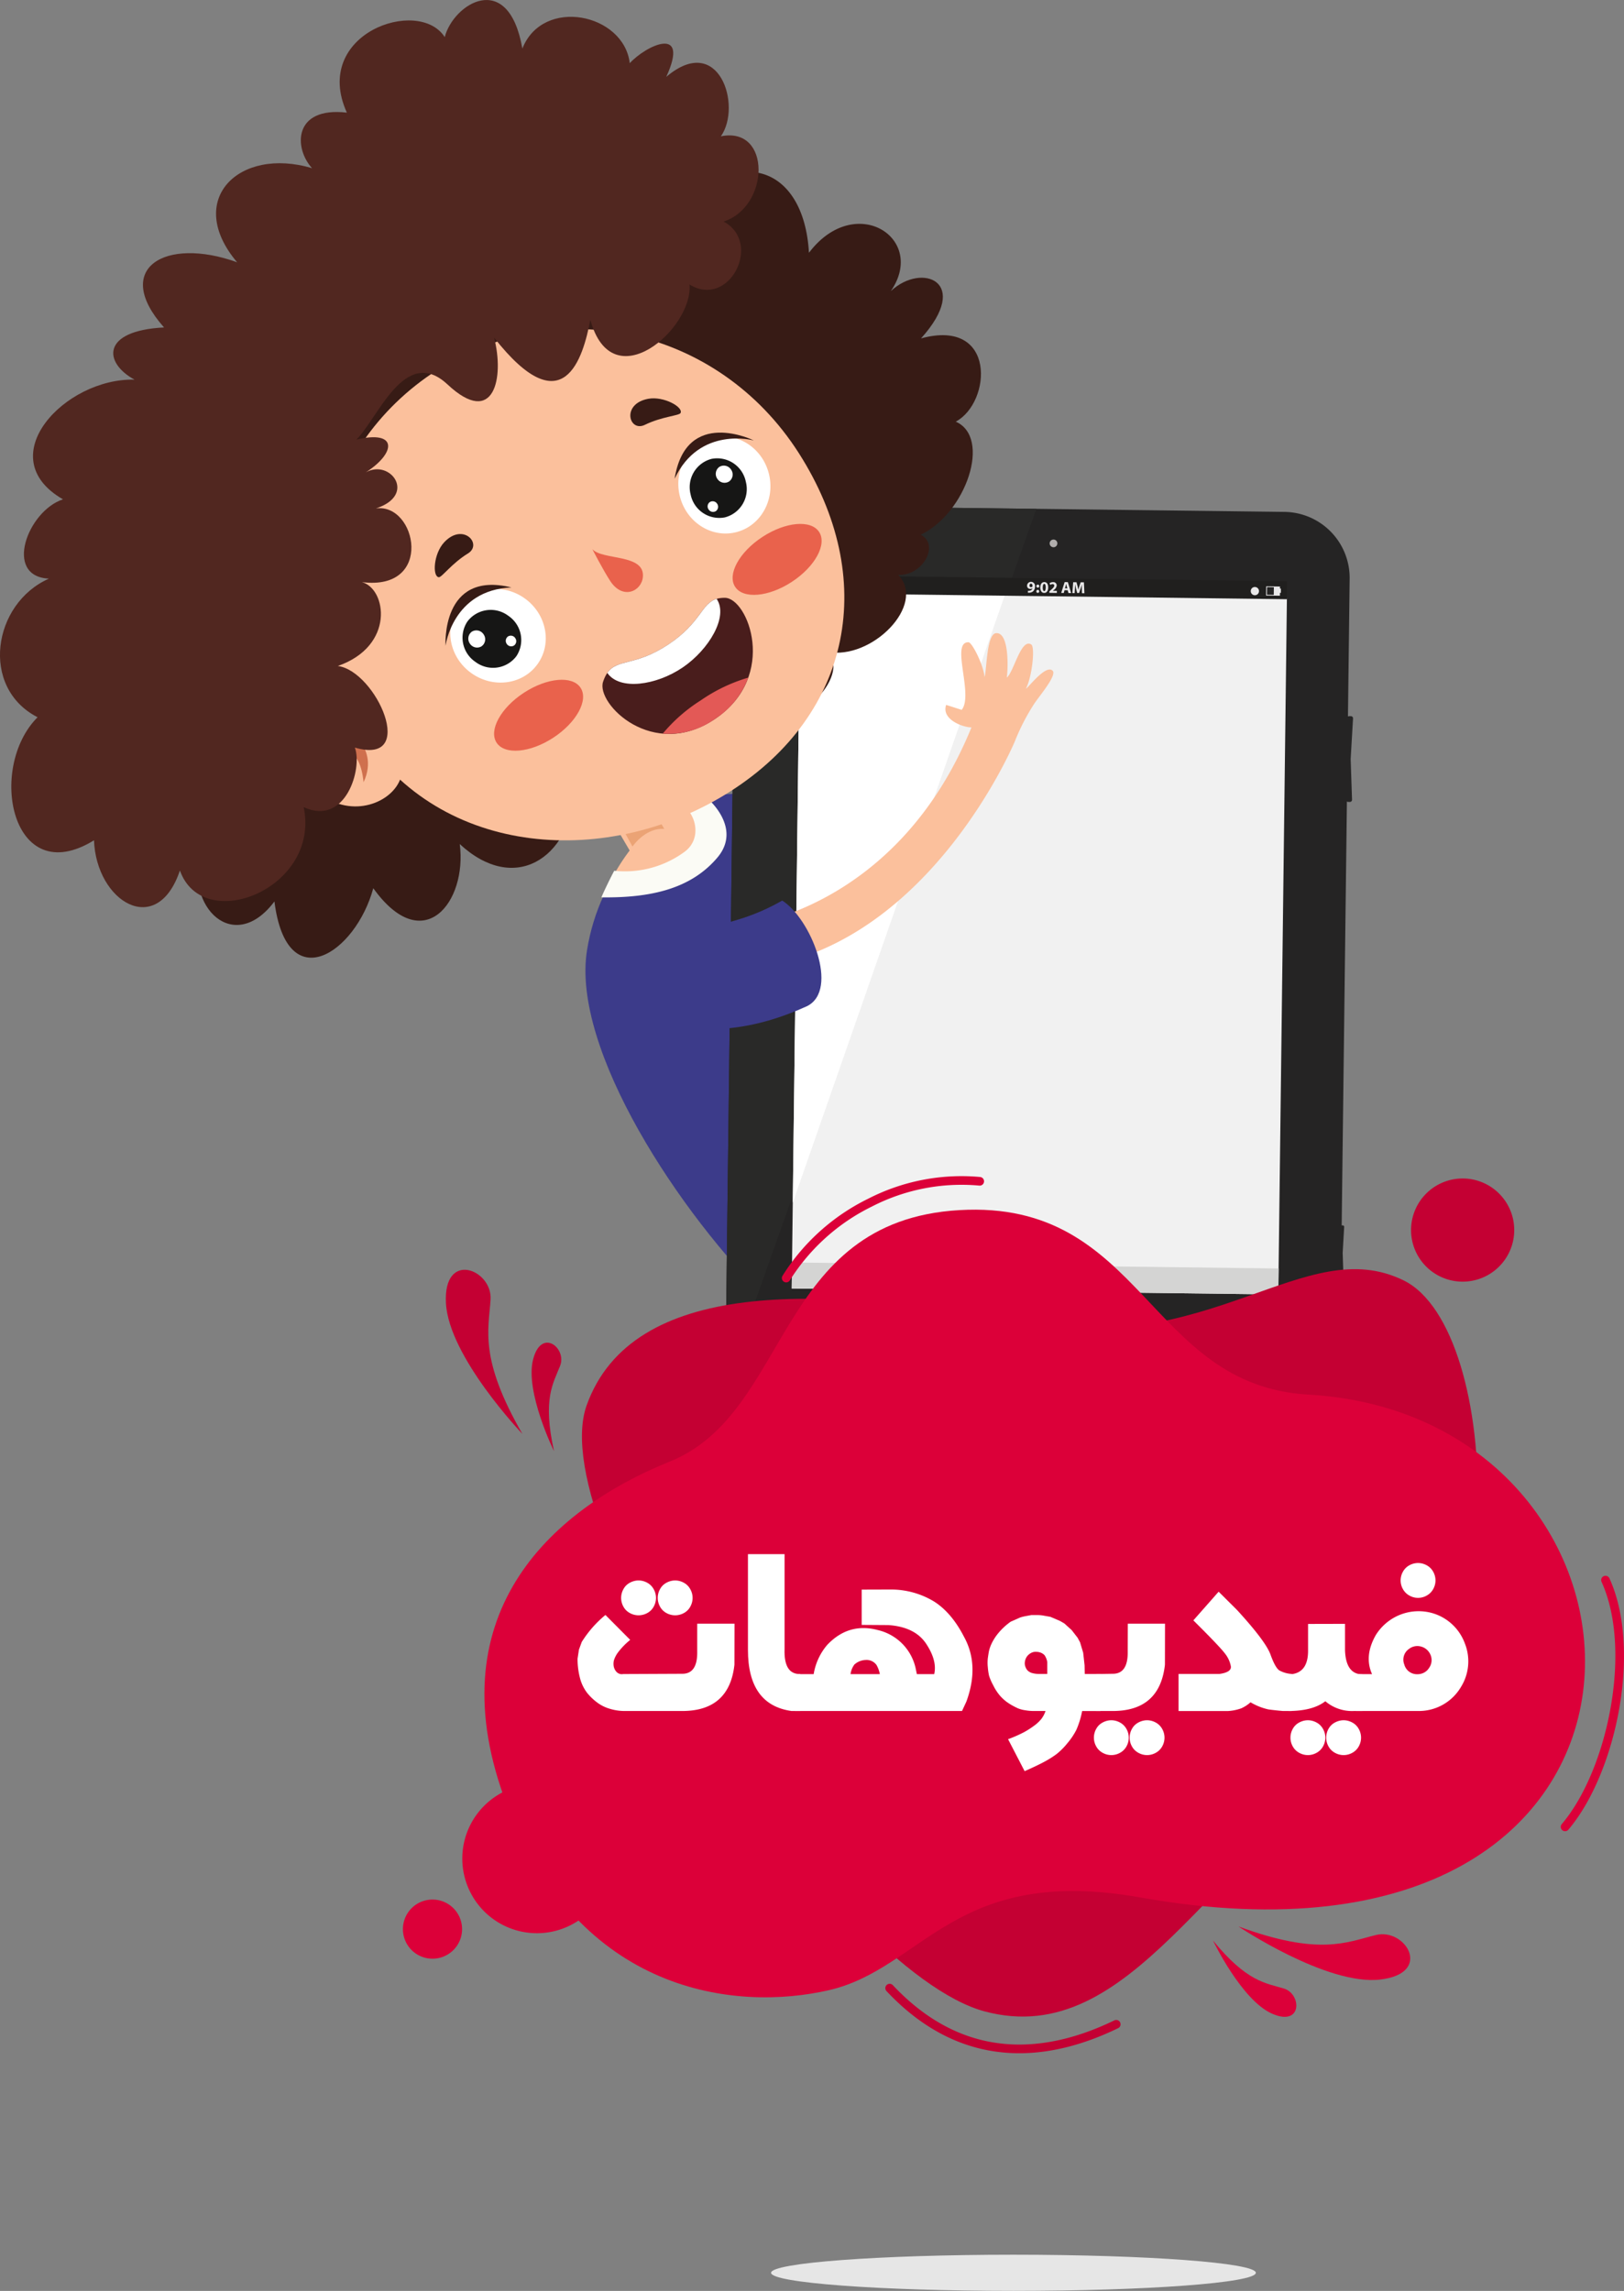<svg xmlns="http://www.w3.org/2000/svg" width="457.917" height="646" viewBox="0 0 457.917 646"><rect x="0" y="0" width="457.917" height="646" fill="#808080" stroke="none"/><g transform="translate(-4557.667 1175.23)"><g transform="translate(4557.667 -1175.23)"><g transform="translate(165.077 218.09)"><path d="M4717.239-915.253c-4.432,27.88,26.189,74.376,51.41,98.992,8.524-81.611,14.166-136.305,14.166-136.305s-16.854-10.192-31.773-5.728S4720.753-937.368,4717.239-915.253Z" transform="translate(-4716.808 965.187)" fill="#3c3b8a"/><path d="M4720.615-957.783l8.518,14.54a58.383,58.383,0,0,0-6.3,10.44c11.387,1.814,36.644-16.079,24.771-24.075a27.115,27.115,0,0,0-9.576,5.331l-9.437-13.432Z" transform="translate(-4716.666 964.98)" fill="#fbc09c"/><path d="M4724.759-937.776s-2.031,3.84-3.625,7.5c14.5.2,25.439-2.656,32.683-11.178s-2.937-16.886-2.937-16.886a21.88,21.88,0,0,0-6.763,2.559c2.931.912,5.941,8.452.6,12.57A28.379,28.379,0,0,1,4724.759-937.776Z" transform="translate(-4716.647 965.228)" fill="#fbfbf5"/><path d="M4726.413-950.653l3.308,5.992s3.553-5.347,8.954-4.977a62.661,62.661,0,0,0-4.58-6.972Z" transform="translate(-4716.45 965.292)" fill="#eba375"/></g><g transform="translate(204.762 142.669)"><path d="M4755.068-811.218a18.611,18.611,0,0,0,18.374,18.831l136.022,1.676A18.615,18.615,0,0,0,4928.3-809.09l2.565-208.088a18.617,18.617,0,0,0-18.376-18.834l-136.024-1.677a18.63,18.63,0,0,0-18.839,18.376l-2.561,208.1Z" transform="translate(-4755.067 1037.69)" fill="#252424"/><path d="M4776.468-1037.689a18.63,18.63,0,0,0-18.839,18.376l-2.561,208.1a18.535,18.535,0,0,0,3.485,11.069l83.975-236.722Z" transform="translate(-4755.067 1037.69)" fill="#292928"/><path d="M4844.064-1026.382a1.106,1.106,0,0,1-1.074-1.1,1.089,1.089,0,0,1,1.107-1.071,1.078,1.078,0,0,1,1.069,1.091A1.092,1.092,0,0,1,4844.064-1026.382Z" transform="translate(-4751.788 1038.031)" fill="#b0adac"/><path d="M4910.078-816.209l-137.2-1.679,2.425-196.451,137.208,1.692-2.432,196.438Z" transform="translate(-4754.403 1038.561)" fill="#f1f1f1"/><path d="M4773.168-842.1l2.123-172.243,57.752.708Z" transform="translate(-4754.393 1038.561)" fill="#fff"/><path d="M4910.078-823.007l-137.2-1.679.1-7.345,137.2,1.7-.091,7.329Z" transform="translate(-4754.403 1045.359)" fill="#d4d4d3"/><path d="M4921.82-826.929a.4.4,0,0,0,.388.385l.319,0a.389.389,0,0,0,.4-.38l-.249-7.4.423-7.389a.379.379,0,0,0-.381-.388l-.325-.013a.382.382,0,0,0-.389.389Z" transform="translate(-4748.849 1044.983)" fill="#252424"/><path d="M4923.551-956.964a.6.6,0,0,0,.593.6l.5.012a.606.606,0,0,0,.61-.591l-.387-11.5.672-11.5a.609.609,0,0,0-.6-.6h-.505a.6.6,0,0,0-.6.586Z" transform="translate(-4748.785 1039.821)" fill="#252424"/><path d="M4846.488-1017.985l-3.075-.032-3.169-.039-64.971-.8-.065,5.071,63.4.778,3.169.037,70.634.882.057-5.079Z" transform="translate(-4754.316 1038.392)" fill="#201f1e"/><g transform="translate(22.214 20.587)"><path d="M4837.1-1014.537a2.3,2.3,0,0,0,.307,0,1.194,1.194,0,0,0,.593-.176.92.92,0,0,0,.379-.547l-.012,0a.813.813,0,0,1-.6.2.877.877,0,0,1-.911-.935,1.093,1.093,0,0,1,1.133-1.061,1.141,1.141,0,0,1,1.109,1.3,1.849,1.849,0,0,1-.539,1.367,1.8,1.8,0,0,1-1.14.392c-.12,0-.241,0-.325,0Zm.45-1.492a.4.4,0,0,0,.409.47.412.412,0,0,0,.391-.177.422.422,0,0,0,.038-.178c0-.307-.107-.62-.437-.631C4837.725-1016.537,4837.556-1016.335,4837.554-1016.029Z" transform="translate(-4774.231 1017.873)" fill="#e9e8e9"/><path d="M4839.39-1015.884a.394.394,0,0,1,.412-.414.394.394,0,0,1,.4.435.394.394,0,0,1-.409.407A.4.4,0,0,1,4839.39-1015.884Zm-.008,1.474a.389.389,0,0,1,.4-.415.393.393,0,0,1,.4.426.393.393,0,0,1-.415.414A.381.381,0,0,1,4839.382-1014.41Z" transform="translate(-4774.137 1017.901)" fill="#e9e8e9"/><path d="M4842.679-1015.467c0,.915-.391,1.536-1.139,1.529-.769-.016-1.1-.705-1.094-1.541.018-.858.383-1.529,1.148-1.516C4842.386-1016.992,4842.693-1016.282,4842.679-1015.467Zm-1.542-.01c-.005.688.16,1.018.426,1.014s.413-.332.422-1.008c.011-.656-.13-1-.406-1.005C4841.34-1016.484,4841.146-1016.163,4841.138-1015.477Z" transform="translate(-4774.098 1017.875)" fill="#e9e8e9"/><path d="M4842.914-1013.969l.006-.417.384-.341c.659-.569.977-.912.989-1.256.008-.245-.142-.437-.476-.436a1.093,1.093,0,0,0-.637.23l-.2-.486a1.585,1.585,0,0,1,.973-.3.925.925,0,0,1,1.033.94,1.788,1.788,0,0,1-.812,1.269l-.267.225,0,.01,1.117.006,0,.583Z" transform="translate(-4774.005 1017.876)" fill="#e9e8e9"/><path d="M4847.072-1014.707l-.217.782-.718-.008.973-3.06.9.014.925,3.083-.751-.009-.226-.789Zm.8-.51-.191-.659c-.048-.184-.1-.414-.143-.588l-.006,0c-.058.176-.1.411-.151.593l-.2.65Z" transform="translate(-4773.885 1017.875)" fill="#e9e8e9"/><path d="M4851.841-1015.025c-.01-.386-.013-.826,0-1.28l-.011.008c-.1.388-.241.822-.361,1.188l-.4,1.19-.537-.005-.316-1.19c-.09-.368-.184-.806-.255-1.216l-.011.005c-.018.416-.042.892-.067,1.279l-.076,1.166-.635-.012.224-3.067.93,0,.282,1.038a9.822,9.822,0,0,1,.249,1.1l.017,0c.087-.354.2-.756.3-1.1l.348-1.02.906.018.138,3.07-.69-.006Z" transform="translate(-4773.772 1017.876)" fill="#e9e8e9"/><path d="M4905.729-1013.191l0-.817.273.01.007-1.187h-.264v-.6l-3.882-.051-.032,2.594Z" transform="translate(-4771.808 1017.918)" fill="#e9e8e9"/><rect width="2.163" height="1.937" transform="matrix(0.016, -1, 1, 0.016, 130.246, 4.461)" fill="#252424"/><path d="M4779.351-1017.843l-.044,3.061.491.009.039-3.056Z" transform="translate(-4776.377 1017.843)" fill="#e9e8e9"/><path d="M4778.392-1016.958l-.023,2.127.486,0,.032-2.125Z" transform="translate(-4776.413 1017.876)" fill="#e9e8e9"/><path d="M4777.442-1016.437l-.022,1.579.5,0,.009-1.586Z" transform="translate(-4776.447 1017.896)" fill="#e9e8e9"/><path d="M4776.5-1015.772l-.012.873.487.009.011-.875Z" transform="translate(-4776.483 1017.92)" fill="#e9e8e9"/><path d="M4899.984-1014.48a1.161,1.161,0,0,1-1.179,1.148,1.157,1.157,0,0,1-1.143-1.176,1.148,1.148,0,0,1,1.168-1.148A1.169,1.169,0,0,1,4899.984-1014.48Z" transform="translate(-4771.964 1017.925)" fill="#e9e8e9"/></g><g transform="translate(82.256 226.664)"><path d="M4847.552-812.5a6.583,6.583,0,0,1-6.665,6.5,6.612,6.612,0,0,1-6.52-6.672,6.6,6.6,0,0,1,6.683-6.5A6.583,6.583,0,0,1,4847.552-812.5Z" transform="translate(-4834.367 819.174)" fill="#201f1e"/><path d="M4847.552-812.736a6.583,6.583,0,0,1-6.665,6.5,6.612,6.612,0,0,1-6.52-6.672C4841.743-812.81,4840.454-812.832,4847.552-812.736Z" transform="translate(-4834.367 819.408)" fill="#272726"/><path d="M4838.341-809.878a.513.513,0,0,1-.409-.492l.064-4.766a.473.473,0,0,1,.152-.348.478.478,0,0,1,.351-.14l4.763.059a.513.513,0,0,1,.485.506l-.057,4.754a.5.5,0,0,1-.156.352.545.545,0,0,1-.354.132l-4.752-.047A.434.434,0,0,1,4838.341-809.878Zm4.943-5.475-.026-.007-4.772-.058a.288.288,0,0,0-.2.086.28.28,0,0,0-.093.2l-.068,4.75a.314.314,0,0,0,.3.3l4.749.065a.277.277,0,0,0,.208-.087.252.252,0,0,0,.079-.194l.065-4.761A.286.286,0,0,0,4843.284-815.353Z" transform="translate(-4834.234 819.307)" fill="#d3dbe5"/></g></g><g transform="translate(212.46 178.535)"><path d="M4762.518-921.244s41.149-5.51,61.43-55.289c-2.355,0-8.524-2.193-7.146-6.331,1.129.314,3.51,1.129,4.388,1.379,3.448-4.2-3.258-19.242,1.944-19.054.976.036,4.2,6.332,4.512,9.841.64-2.3.564-12.224,3.26-12.411,3.69-.257,3.384,9.779,3.009,12.537,2-1.631,4.011-11.219,6.894-9.34,1.127.736.251,9.026-1.5,12.474.737-.367,5.642-6.957,7.521-5.078,1.219,1.218-3.2,6.469-5.076,9.15a60.345,60.345,0,0,0-5.579,10.782s-23.219,55.684-70.668,63.538C4761.979-917.445,4762.518-921.244,4762.518-921.244Z" transform="translate(-4762.488 1003.114)" fill="#fbc09c"/><path d="M4763.509-923.557s6.96-1.022,11.466-3.28c-4.91,4.714-5.941,10.864,4.514,9.833-10.655,3.685-15.98,4.3-15.98,4.3Z" transform="translate(-4762.45 1005.958)" fill="#eba375"/></g><path d="M4732.706-916.1c12.675-8.087,23.352-5.268,39.148-14.312,7.932,4.966,16.176,25.115,7.043,29.754-14.21,6.5-29.785,9.076-45.392,3.328C4725.12-899.128,4729.116-913.809,4732.706-916.1Z" transform="translate(-4551.294 1184.359)" fill="#3c3b8a"/><path d="M4612.113-937.569c-4.351,16.866,9.666,29.819,20.932,14.795,3.491,27.5,22.887,14.588,27.875-3.729,14.129,19.663,26.506,3.928,24.384-12.454,15.335,14.2,30.894,4.255,32.607-15.1,9.912,17.141,31.683-5.119,26.268-15.223,9.737,13.6,26.521,9.659,28.576-8.348,5.444,8.519,23.583-8.812,16.152-15.54,12.514,2.438,28.061-13.237,20.053-21.683,6.944.256,11.75-8.552,6.316-11.342,12.8-6.093,20.042-27.413,9.885-31.879,10.1-5.414,11.542-29.288-9.789-23.481,14.332-15.94.295-21.576-8.522-13.334,10.289-14.923-10.066-28-23.083-10.812-1.462-25.149-20.995-30.4-36.972-11.325-23.021-13.981-100.791,9.634-114.715,61.312C4606.112-1024.507,4612.113-937.569,4612.113-937.569Z" transform="translate(-4555.666 1176.972)" fill="#371b15"/><g transform="translate(84.714 92.796)"><path d="M4656.171-971.894c22.644,35.417,70.156,38.255,104.263,16.45s41.866-59.979,19.22-95.4-67.82-45.179-101.924-23.376S4633.529-1007.308,4656.171-971.894Z" transform="translate(-4639.16 1085.77)" fill="#fbc09c"/><g transform="translate(0 108.412)"><path d="M4660.2-977.444s-5.43-6.665-14.91-2.368c-9.994,4.539-6.333,19.034,3.082,23.331s19.884-1.849,19.671-9.522Z" transform="translate(-4639.335 981.255)" fill="#fbc09c"/><path d="M4645.166-975.676c5.473-4.678,16.741,3.16,11.75,13.625-.972-9.656-5.705-10.377-7.956-4.165-1.411-2.509-.807-4.969,3.034-6.866C4649.779-976.192,4645.166-975.676,4645.166-975.676Z" transform="translate(-4639.118 981.412)" fill="#cf704e"/></g><g transform="translate(37.878 19.528)"><path d="M4718.69-1025.932c2.909,3.185,14.84,1.253,14.244,7.82-.367,4.066-5.671,6.56-9.2,1.159C4721.689-1020.084,4718.69-1025.932,4718.69-1025.932Z" transform="translate(-4674.253 1068.474)" fill="#e9624c"/><g transform="translate(16.728 35.412)"><path d="M4716.365-988.174c2.288,3.5-1.158,9.8-7.7,14.078s-13.7,4.9-15.983,1.4,1.155-9.806,7.7-14.078S4714.078-991.675,4716.365-988.174Z" transform="translate(-4691.978 1034.385)" fill="#e9624c"/><path d="M4781.206-1030.54c2.29,3.5-1.158,9.8-7.7,14.078s-13.7,4.9-15.983,1.4,1.157-9.8,7.7-14.077S4778.918-1034.041,4781.206-1030.54Z" transform="translate(-4689.561 1032.806)" fill="#e9624c"/></g><path d="M4734.073-1066.816c-7.693,1.415-5.449,9.531-.961,7.344,4.81-2.354,9.693-2.577,10.063-3.333C4744-1064.479,4738.4-1067.615,4734.073-1066.816Z" transform="translate(-4673.869 1066.944)" fill="#371b15"/><path d="M4678.492-1027.709c5.325-5.729,10.964.522,6.71,3.135-4.571,2.791-7.379,6.79-8.218,6.7C4675.131-1018.081,4675.495-1024.49,4678.492-1027.709Z" transform="translate(-4675.851 1068.32)" fill="#371b15"/><g transform="translate(47.276 56.246)"><path d="M4755.927-1012.72c-6.848-.015-5.316,6.159-15.953,13.192-10.861,7.181-15.835,2.972-18.367,10.485-2.064,6.133,14.026,22.406,31.67,10.412C4771.048-990.727,4762.445-1012.707,4755.927-1012.72Z" transform="translate(-4721.428 1012.72)" fill="#491d1c"/><path d="M4737.825-975.224a22.436,22.436,0,0,0,14.841-4.216,23.538,23.538,0,0,0,9.275-11.581,46.54,46.54,0,0,0-13.417,6.428A45.681,45.681,0,0,0,4737.825-975.224Z" transform="translate(-4720.817 1013.529)" fill="#e35956"/><path d="M4753.58-1012.429c-4.356,1.313-4.408,6.778-13.656,12.891-9.362,6.191-14.347,3.922-17.167,7.989,3.441,5.026,13.8,3.528,21.26-1.541C4751.407-998.121,4756.987-1007.449,4753.58-1012.429Z" transform="translate(-4721.379 1012.731)" fill="#fff"/></g><g transform="translate(3.02 9.666)"><g transform="translate(0 42.934)"><g transform="translate(1.351 1.135)"><path d="M4701.046-1012.473c6.165,4.4,7.8,12.683,3.653,18.506s-12.517,6.98-18.686,2.582-7.8-12.685-3.657-18.507C4686.516-1015.715,4694.879-1016.869,4701.046-1012.473Z" transform="translate(-4680.065 1015.142)" fill="#fff"/><path d="M4696.311-1007.766a8.236,8.236,0,0,1,2.255,11.411,8.235,8.235,0,0,1-11.525,1.593,8.239,8.239,0,0,1-2.254-11.414A8.235,8.235,0,0,1,4696.311-1007.766Z" transform="translate(-4679.942 1015.355)" fill="#161615"/><path d="M4689.311-1002.69a2.4,2.4,0,0,1-.638,3.335,2.412,2.412,0,0,1-3.295-.829,2.42,2.42,0,0,1,.63-3.34A2.424,2.424,0,0,1,4689.311-1002.69Z" transform="translate(-4679.882 1015.562)" fill="#fff"/><path d="M4697.845-1001.7a1.49,1.49,0,0,1-.4,2.072,1.493,1.493,0,0,1-2.045-.519,1.5,1.5,0,0,1,.4-2.067A1.49,1.49,0,0,1,4697.845-1001.7Z" transform="translate(-4679.502 1015.616)" fill="#fff"/></g><path d="M4678.783-999.056s1.986-15.748,18.576-16.453C4677.417-1020.39,4678.783-999.056,4678.783-999.056Z" transform="translate(-4678.763 1016.236)" fill="#371b15"/></g><g transform="translate(64.61)"><g transform="translate(1.037 1.091)"><path d="M4742.414-1040.017c1.682,7.382,8.7,12.084,15.667,10.5s11.268-8.86,9.585-16.246-8.7-12.088-15.667-10.509S4740.735-1047.4,4742.414-1040.017Z" transform="translate(-4742.05 1056.574)" fill="#fff"/><path d="M4745.408-1040.46a8.235,8.235,0,0,0,9.662,6.478,8.234,8.234,0,0,0,5.912-10.019,8.239,8.239,0,0,0-9.664-6.481A8.238,8.238,0,0,0,4745.408-1040.46Z" transform="translate(-4741.934 1056.794)" fill="#161615"/><path d="M4752.7-1044.9a2.4,2.4,0,0,0,3.324.7,2.41,2.41,0,0,0,.505-3.359,2.419,2.419,0,0,0-3.324-.706A2.424,2.424,0,0,0,4752.7-1044.9Z" transform="translate(-4741.67 1056.869)" fill="#fff"/><path d="M4750.309-1036.636a1.49,1.49,0,0,0,2.065.43,1.493,1.493,0,0,0,.31-2.086,1.5,1.5,0,0,0-2.062-.426A1.492,1.492,0,0,0,4750.309-1036.636Z" transform="translate(-4741.752 1057.23)" fill="#fff"/></g><path d="M4763.392-1055.411s-15.294-4.236-22.341,10.8C4744.235-1064.894,4763.392-1055.411,4763.392-1055.411Z" transform="translate(-4741.051 1057.626)" fill="#371b15"/></g></g></g></g><path d="M4624.526-1101.273c-20.346-7.343-35.4,1.754-20.6,18.382-17.7.876-17.143,9.91-8.334,14.715-19.623-.5-40.786,21.892-20.164,33.754-9.94,3.223-16.883,21.745-3.969,22.361-15.867,7.01-19.5,30.718-3.2,39.082-14.3,14.356-7.289,49,15.912,34.7.641,17.328,17.754,27.781,24.225,8.516,6.475,18.3,39.694,5.155,34.9-17.863,11.845,5.473,16.633-10.894,14.431-16.79,17.946,5.226,6.027-21.588-4.8-23.016,16.206-5.662,13.714-21.807,6.8-23.647,20.437,2.589,15.433-22.384,3.938-20.777,11.659-3.8,4.053-14.068-2.852-10.177,8.519-5.444,9.105-12.052-2.656-9.231,6.091-5.979,13.685-26.786,25.706-15.548,13.183,12.323,16.067-2.065,13.114-13.219,19.635,25.012,25.113,5.663,27.147-5.029,6.147,22.677,29.065,2.387,27.963-9.95,11.2,6.924,20.7-11.8,9.6-17.748,13.008-4.14,13.571-26.931-.754-24.038,6.021-8.541-.526-29.4-15.4-16.76,6.749-14.747-5.681-8.89-10.291-3.858-1.679-14.056-24.512-18.767-30.284-4.122-3.954-22.515-19.512-12.572-21.888-3.229-7.338-11.483-37.66-.973-27.605,21.295-15.208-1.758-14.95,10.074-9.814,15.661C4625.036-1133.944,4609.624-1118.877,4624.526-1101.273Z" transform="translate(-4557.667 1175.23)" fill="#512720"/><g transform="translate(113.611 331.615)"><path d="M4903.957-557.188c0,2.816-30.6,5.1-68.345,5.1s-68.343-2.284-68.343-5.1,30.6-5.1,68.343-5.1,68.345,2.284,68.345,5.1Zm0,0" transform="translate(-4663.46 866.472)" fill="#e6e6e6" fill-rule="evenodd"/><path d="M4838.048-815.243c-55.169-10.521-108.124-12.239-120.875,23.461s70.384,159.641,112.206,170.865,63.755-44.883,106.6-68.345,39.638-124,11.583-137.77-54.342,22.309-109.512,11.789Zm0,0" transform="translate(-4665.378 856.481)" fill="#c40033" fill-rule="evenodd"/><path d="M4741.62-775.359c-34.172,13.767-66.3,43.862-45.9,96.906s64.26,58.277,90.783,52.157,35.421-35.453,87.732-26.147c162.074,28.83,155.1-135.66,47.435-141.789-45.545-2.594-46.414-55.084-98.438-52.023s-47.435,57.126-81.607,70.9Zm0,0" transform="translate(-4666.367 855.878)" fill="#dc0039" fill-rule="evenodd"/><path d="M4725.423-669.222a21.045,21.045,0,0,1-21.045,21.045,21.044,21.044,0,0,1-21.044-21.045,21.044,21.044,0,0,1,21.044-21.045,21.045,21.045,0,0,1,21.045,21.045Zm0,0" transform="translate(-4666.591 861.699)" fill="#dc0039" fill-rule="evenodd"/><path d="M4683.873-650.5a8.34,8.34,0,0,1-8.341,8.341,8.339,8.339,0,0,1-8.34-8.341,8.34,8.34,0,0,1,8.34-8.34,8.341,8.341,0,0,1,8.341,8.34Zm0,0" transform="translate(-4667.192 862.872)" fill="#dc0039" fill-rule="evenodd"/><path d="M4970.329-840.315a14.547,14.547,0,0,1-14.547,14.547,14.546,14.546,0,0,1-14.547-14.547,14.547,14.547,0,0,1,14.547-14.547,14.547,14.547,0,0,1,14.547,14.547Zm0,0" transform="translate(-4656.973 855.562)" fill="#c40033" fill-rule="evenodd"/><path d="M4700.441-783.761s-20.711-21.693-21.548-36.822,13.169-9.547,12.58-1-3.2,16.715,8.968,37.819Zm0,0" transform="translate(-4666.758 856.487)" fill="#c40033" fill-rule="evenodd"/><path d="M4708.485-779.655s-8.224-16.7-5.9-25.813,9.574-3.2,7.634,1.753-5.008,9.3-1.734,24.06Zm0,0" transform="translate(-4665.888 857.226)" fill="#c40033" fill-rule="evenodd"/><path d="M4894.308-651.531s24.9,16.727,39.952,14.982,7.167-14.605-1.156-12.569-15.928,5.989-38.8-2.413Zm0,0" transform="translate(-4658.723 863.144)" fill="#dc0039" fill-rule="evenodd"/><path d="M4887.4-647.7s8.025,16.793,16.618,20.611,8.438-5.54,3.352-7.08-10.4-1.828-19.97-13.531Zm0,0" transform="translate(-4658.981 863.287)" fill="#dc0039" fill-rule="evenodd"/><path d="M4772.458-826.123a1.215,1.215,0,0,1-1.672.411,1.216,1.216,0,0,1-.411-1.671,59.359,59.359,0,0,1,24.184-21.755,57.6,57.6,0,0,1,31.556-6.117,1.221,1.221,0,0,1,1.09,1.338,1.217,1.217,0,0,1-1.337,1.09,55.175,55.175,0,0,0-30.216,5.869,56.9,56.9,0,0,0-23.194,20.835Zm0,0" transform="translate(-4663.352 855.536)" fill="#dc0039"/><path d="M4862.9-625.622a1.225,1.225,0,0,1,1.629.572,1.218,1.218,0,0,1-.566,1.629c-9.419,4.573-20.25,7.77-31.48,6.929-11.265-.846-22.888-5.75-33.824-17.387a1.225,1.225,0,0,1,.052-1.726,1.219,1.219,0,0,1,1.726.05c10.462,11.133,21.529,15.82,32.229,16.623,10.737.811,21.154-2.277,30.234-6.688Zm0,0" transform="translate(-4662.302 863.725)" fill="#c40033"/><path d="M4984.083-675.259a1.219,1.219,0,0,1-1.722.143,1.218,1.218,0,0,1-.145-1.718c6.673-7.859,11.8-20.707,13.969-33.983,2.026-12.351,1.486-25.024-2.75-34.312a1.22,1.22,0,0,1,.6-1.617,1.222,1.222,0,0,1,1.617.6c4.45,9.753,5.035,22.935,2.944,35.717-2.242,13.686-7.568,26.98-14.516,35.164Zm0,0" transform="translate(-4655.456 859.589)" fill="#dc0039"/></g></g><g transform="translate(4720.518 -736.988)"><path d="M4722.528-735.856l6.98,7.028a20.321,20.321,0,0,0-3.588,3.736,7.746,7.746,0,0,0-1.008,2.04,4.359,4.359,0,0,0-.073,1.548,3.2,3.2,0,0,0,.761,1.647,2.04,2.04,0,0,0,1.942.664l16.637-.075q4.375.025,4.227-6.414V-733.4h10.518l-.025,11.575q-1.449,13.05-14.72,13.049h-16.441a14.27,14.27,0,0,1-3.858-.589,11.09,11.09,0,0,1-3.736-1.843,15.656,15.656,0,0,1-2.765-2.654,11.861,11.861,0,0,1-1.868-3.612,21.208,21.208,0,0,1-.847-6.045l.393-2.556.787-2.163A31.379,31.379,0,0,1,4722.528-735.856Zm9.338-9.732a5.071,5.071,0,0,1,2.407.627,4.476,4.476,0,0,1,1.845,1.819,5.021,5.021,0,0,1,.663,2.47,5.1,5.1,0,0,1-.639,2.457,4.432,4.432,0,0,1-1.818,1.818,5.1,5.1,0,0,1-2.458.639,5.086,5.086,0,0,1-2.458-.639,4.432,4.432,0,0,1-1.819-1.818,5.1,5.1,0,0,1-.638-2.457,5.086,5.086,0,0,1,.651-2.47,4.377,4.377,0,0,1,1.843-1.819A5.147,5.147,0,0,1,4731.866-745.588Zm10.321,0a5.074,5.074,0,0,1,2.408.627,4.478,4.478,0,0,1,1.843,1.819,5,5,0,0,1,.663,2.47,5.089,5.089,0,0,1-.639,2.457,4.421,4.421,0,0,1-1.818,1.818,5.087,5.087,0,0,1-2.457.639,5.087,5.087,0,0,1-2.458-.639,4.424,4.424,0,0,1-1.818-1.818,5.089,5.089,0,0,1-.639-2.457,5.076,5.076,0,0,1,.651-2.47,4.383,4.383,0,0,1,1.842-1.819A5.151,5.151,0,0,1,4742.188-745.588Z" transform="translate(-4714.663 753.01)" fill="#fff"/><path d="M4760.985-752.743h10.322v26.787q-.246,7.128,4.424,7.03v10.419h-2.458q-12.29-1.719-12.289-17.227Z" transform="translate(-4712.935 752.743)" fill="#fff"/><path d="M4821.408-729.829q4.449,8.038.688,18.309l-1.229,2.653h-47.11v-10.395h5.283a16.827,16.827,0,0,1,3.809-8.233q6.047-6.389,14.292-4.191a14.208,14.208,0,0,1,10.6,10.556l.393,1.868h4.891q.883-3.786-2.261-8.552t-10.689-5.284l-7.5-.049V-743.1l8.258-.025a23.422,23.422,0,0,1,12,3.293Q4817.869-736.709,4821.408-729.829Zm-24.624,8.037a3.415,3.415,0,0,0-3.085-1.464,4.962,4.962,0,0,0-3.182,1.291,5.781,5.781,0,0,0-1.081,2.7h8.257A8.3,8.3,0,0,0,4796.784-721.792Z" transform="translate(-4712.459 753.102)" fill="#fff"/><path d="M4839.01-709.125a14.172,14.172,0,0,1-2.249-.208,8.706,8.706,0,0,1-1.965-.5q-.688-.294-1.61-.8a15.389,15.389,0,0,1-1.77-1.13,12.359,12.359,0,0,1-1.781-1.66,13.837,13.837,0,0,1-1.917-2.949,15.212,15.212,0,0,1-1.18-2.7,17.024,17.024,0,0,1-.345-2.361,11.539,11.539,0,0,1,0-2.6q.148-1.032.295-1.868a9.946,9.946,0,0,1,.737-2.163,14.326,14.326,0,0,1,1.868-2.949,18.378,18.378,0,0,1,3.539-3.293l2.655-1.178a12.07,12.07,0,0,1,1.573-.394l1.572-.295h1.967a9.426,9.426,0,0,1,1.769.2l1.67.295,2.753,1.18,1.18.688,2.064,1.868,1.672,2.163.688,1.277.884,2.95.393,3.538.05,2.457h4.424v10.444h-5.161a24.742,24.742,0,0,1-1.621,5.284,19.278,19.278,0,0,1-2.557,3.809,19.135,19.135,0,0,1-3.072,3.072,27.664,27.664,0,0,1-3.366,2.113q-1.991,1.081-5.6,2.679l-4.669-9.019a37.2,37.2,0,0,0,4.572-2.016A24.739,24.739,0,0,0,4839.28-705a10.881,10.881,0,0,0,1.954-1.819,7.677,7.677,0,0,0,1.229-2.31Zm.91-16.686a2.68,2.68,0,0,0-1.389.246,3.73,3.73,0,0,0-.982.688,3.154,3.154,0,0,0-.64.934,3.514,3.514,0,0,0-.295,1.2,2.732,2.732,0,0,0,.247,1.328,2.686,2.686,0,0,0,.639.958,3.728,3.728,0,0,0,.885.54,6.974,6.974,0,0,0,2.113.343h2.458v-3.342a4.831,4.831,0,0,0-.786-1.966,3.217,3.217,0,0,0-.921-.639A3.737,3.737,0,0,0,4839.92-725.811Z" transform="translate(-4710.507 753.361)" fill="#fff"/><path d="M4859.939-706.607a5.072,5.072,0,0,1,2.407.627,4.5,4.5,0,0,1,1.843,1.806,4.993,4.993,0,0,1,.664,2.482,5.036,5.036,0,0,1-.639,2.446,4.52,4.52,0,0,1-1.818,1.818,5.028,5.028,0,0,1-2.457.651,5.021,5.021,0,0,1-2.458-.651,4.523,4.523,0,0,1-1.818-1.818,5.026,5.026,0,0,1-.639-2.446,5.071,5.071,0,0,1,.65-2.482,4.4,4.4,0,0,1,1.845-1.806A5.141,5.141,0,0,1,4859.939-706.607Zm4.644-27.23h10.493l-.024,11.575q-1.452,13.05-14.721,13.049h-4.669v-10.419l4.669-.075q4.374.025,4.228-6.414Zm5.43,27.23a5.077,5.077,0,0,1,2.409.627,4.5,4.5,0,0,1,1.843,1.806,4.989,4.989,0,0,1,.665,2.482,5.041,5.041,0,0,1-.639,2.446,4.538,4.538,0,0,1-1.819,1.818,5.026,5.026,0,0,1-2.458.651,5.027,5.027,0,0,1-2.458-.651,4.532,4.532,0,0,1-1.818-1.818,5.026,5.026,0,0,1-.639-2.446,5.068,5.068,0,0,1,.652-2.482,4.4,4.4,0,0,1,1.843-1.806A5.142,5.142,0,0,1,4870.014-706.607Z" transform="translate(-4709.428 753.448)" fill="#fff"/><path d="M4889.338-742.532l5.162,5.137q8.109,8.847,9.46,12.595t2.52,4.485a8.312,8.312,0,0,0,3.5.982v10.444h-2.507q-2.31-.2-4.08-.442a16.992,16.992,0,0,1-5.062-2.015,10.159,10.159,0,0,1-2.6,1.7,13.5,13.5,0,0,1-3.686.761h-14.008v-10.444h11.5q3.491-.49,3.245-2.175a8.17,8.17,0,0,0-1.671-3.6q-1.425-1.917-8.9-9.339Z" transform="translate(-4708.571 753.124)" fill="#fff"/><path d="M4913.44-733.764l10.419-.025v7.471q.246,6.733,4.915,6.783v10.321h-2.458a11.6,11.6,0,0,1-8.01-2.752q-3.541,2.752-10.42,2.752l-.025-10.321q5.678-.05,5.579-6.881Zm-.05,27.155a5.083,5.083,0,0,1,2.41.627,4.5,4.5,0,0,1,1.842,1.806,4.993,4.993,0,0,1,.664,2.482,5.036,5.036,0,0,1-.639,2.446,4.526,4.526,0,0,1-1.819,1.818,5.018,5.018,0,0,1-2.458.651,5.022,5.022,0,0,1-2.457-.651,4.519,4.519,0,0,1-1.819-1.818,5.025,5.025,0,0,1-.639-2.446,5.062,5.062,0,0,1,.651-2.482,4.4,4.4,0,0,1,1.843-1.806A5.144,5.144,0,0,1,4913.391-706.609Zm10.076,0a5.075,5.075,0,0,1,2.409.627,4.5,4.5,0,0,1,1.843,1.806,4.987,4.987,0,0,1,.663,2.482,5.02,5.02,0,0,1-.639,2.446,4.514,4.514,0,0,1-1.818,1.818,5.021,5.021,0,0,1-2.457.651,5.021,5.021,0,0,1-2.457-.651,4.514,4.514,0,0,1-1.818-1.818,5.02,5.02,0,0,1-.639-2.446,5.062,5.062,0,0,1,.651-2.482,4.407,4.407,0,0,1,1.842-1.806A5.152,5.152,0,0,1,4923.467-706.609Z" transform="translate(-4707.458 753.45)" fill="#fff"/><path d="M4943.941-708.6h-17.67v-10.395h4.522q-2.287-5.136,1.056-11.01a14.277,14.277,0,0,1,7.054-5.812,14.222,14.222,0,0,1,9.142-.308,13.858,13.858,0,0,1,8.92,8.479,13.637,13.637,0,0,1-1.081,12.239A13.743,13.743,0,0,1,4943.941-708.6Zm-.172-41.728a5.087,5.087,0,0,1,2.408.625,4.509,4.509,0,0,1,1.842,1.807,4.985,4.985,0,0,1,.664,2.482,4.945,4.945,0,0,1-.651,2.446,4.618,4.618,0,0,1-1.818,1.818,4.943,4.943,0,0,1-2.445.651,4.942,4.942,0,0,1-2.446-.651,4.616,4.616,0,0,1-1.819-1.818,4.945,4.945,0,0,1-.651-2.446,4.98,4.98,0,0,1,.664-2.482,4.529,4.529,0,0,1,1.831-1.807A5.058,5.058,0,0,1,4943.769-750.326Zm-.147,31.357a3.811,3.811,0,0,0,3.317-1.867,3.776,3.776,0,0,0,.245-3.809,3.979,3.979,0,0,0-2.641-2.139,3.841,3.841,0,0,0-3.306.664,3.68,3.68,0,0,0-1.352,4.412A3.7,3.7,0,0,0,4943.622-718.969Z" transform="translate(-4706.772 752.833)" fill="#fff"/></g></g></svg>